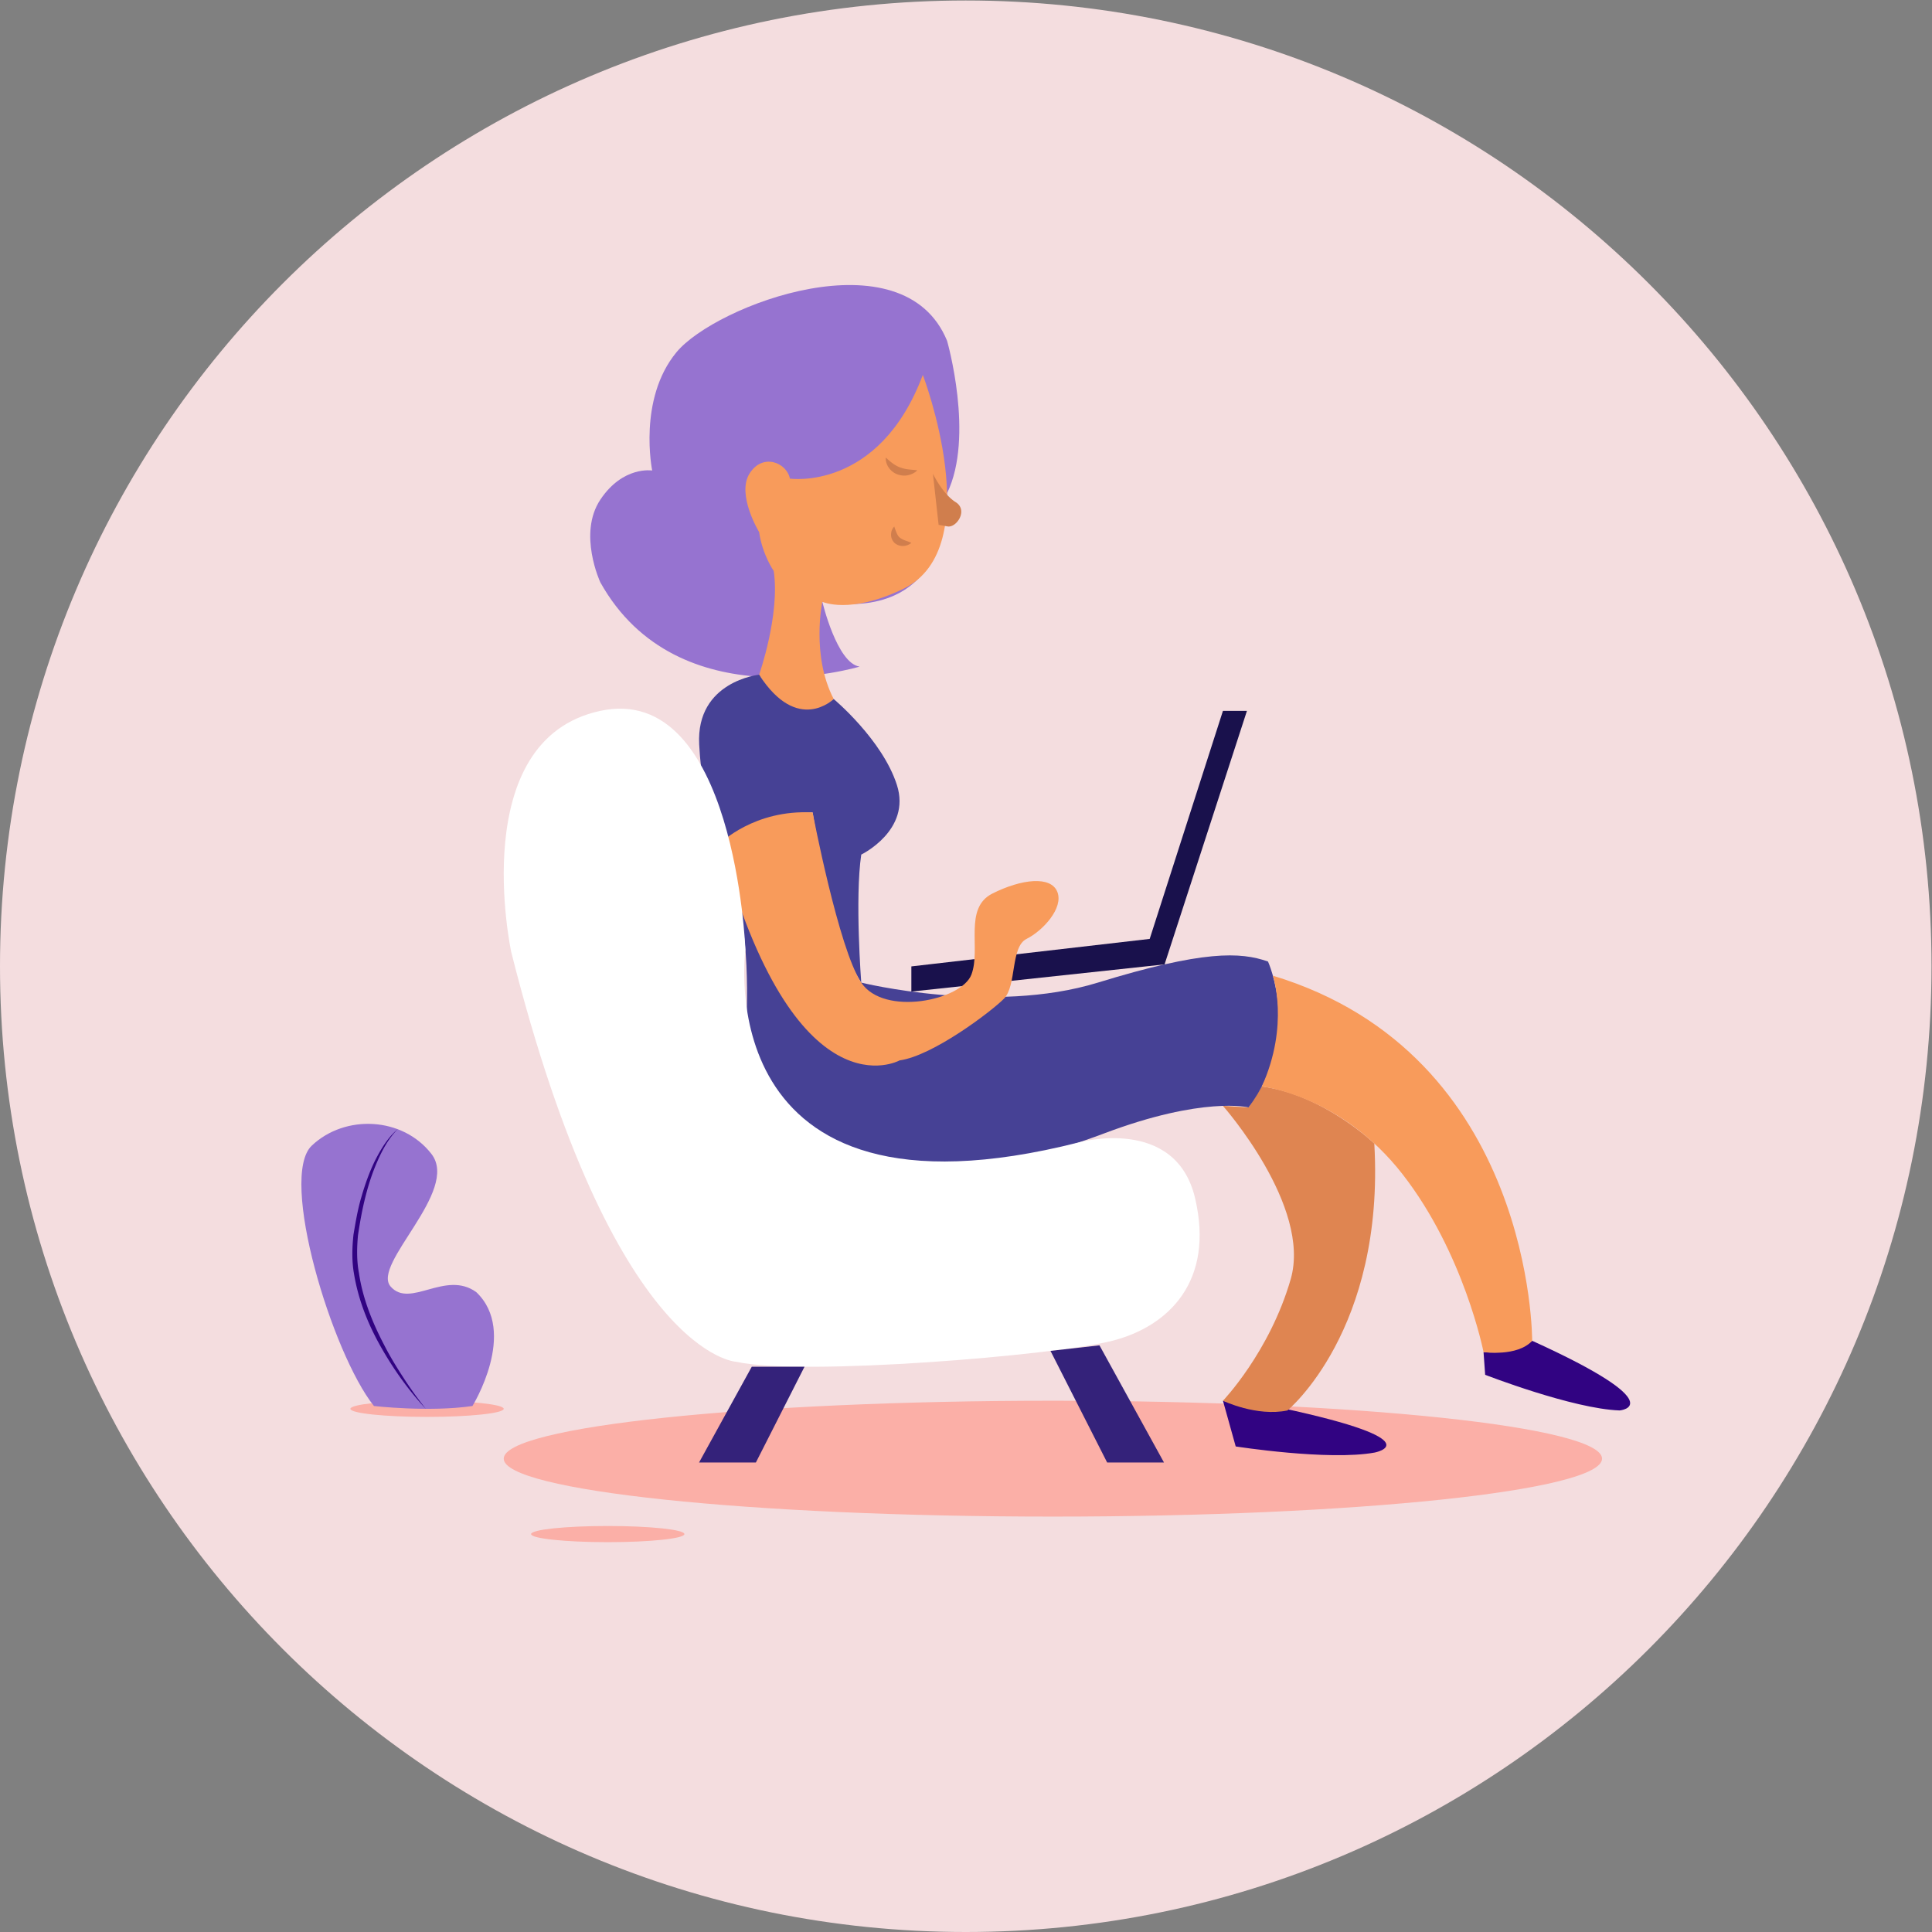 <svg xmlns="http://www.w3.org/2000/svg" height="338.947" width="338.947"><rect width="100%" height="100%" fill="#808080" stroke="none"/><defs><clipPath id="a" clipPathUnits="userSpaceOnUse"><path d="M0 254.21h254.21V0H0z"/></clipPath></defs><g clip-path="url(#a)" transform="matrix(1.333 0 0 -1.333 0 338.947)"><path d="M0 127.105C0 197.303 56.907 254.21 127.105 254.21c70.198 0 127.105-56.907 127.105-127.105C254.21 56.907 197.303 0 127.105 0 56.907 0 0 56.907 0 127.105" fill="#f4dddf"/><path d="M210.849 62.297c0-4.211-32.36-7.625-72.276-7.625-39.917 0-72.276 3.414-72.276 7.625 0 4.21 32.359 7.625 72.276 7.625 39.917 0 72.276-3.414 72.276-7.625m-144.553 6.56c0-.588-4.518-1.064-10.09-1.064-5.574 0-10.09.476-10.09 1.064 0 .588 4.516 1.064 10.09 1.064 5.572 0 10.09-.476 10.09-1.064m23.78-16.486c0-.588-4.518-1.064-10.09-1.064-5.574 0-10.091.476-10.091 1.064 0 .588 4.517 1.064 10.09 1.064 5.573 0 10.09-.476 10.09-1.064" fill="#fbafa7"/><path d="M195.465 73.334s11.518-4.479 17.703-4.692c0 0 7.252.64-11.517 9.171 0 0-2-1.898-6.4-1.493zm-32.831-9.429s12.208-1.916 18.296-.803c0 0 7.917 1.534-12.24 5.86 0 0-3.005-.322-7.736.96z" fill="#310382"/><path d="M160.954 108.727s11.69-13.21 8.917-22.809c-2.773-9.598-8.917-15.997-8.917-15.997s4.437-2.132 8.49-1.279c0 0 12.837 10.54 11.431 35.13 0 0-6.66 6.422-14.805 7.508l-1.745-2.754z" fill="#df8551"/><path d="M164.325 108.527s-5.972 1.493-18.982-3.413c-13.01-4.905-43.925-13.437-47.237 12.37 0 0 .954 11.732-1.179 18.77l16.422-11.304s17.276-4.265 31.14 0c13.864 4.266 18.77 4.053 22.396 2.773 0 0 4.48-9.811-2.56-19.196" fill="#464195"/><path d="M124.649 209.412s3.622-12.584 0-20.05c0 0 1.071-17.062-16.418-14.29 0 0 1.919-8.104 4.905-8.531 0 0-23.888-7.252-34.126 11.09 0 0-2.986 6.4 0 10.879 2.986 4.479 6.826 3.839 6.826 3.839s-1.92 9.384 3.199 15.57c5.118 6.185 29.851 15.57 35.614 1.493" fill="#9673d0"/><path d="M121.454 204.933s8.672-22.708-2.559-28.154c-7.039-3.413-10.665-1.706-10.665-1.706s-1.493-7.04 1.494-12.798c0 0-4.693-5.118-9.812 3.2 0 0 2.773 7.89 1.92 13.65 0 0-1.493 2.133-1.92 5.119 0 0-2.986 4.906-1.28 7.678 1.707 2.773 4.906 1.493 5.333-.64 0 0 11.73-1.706 17.49 13.65" fill="#f89b5b"/><path d="M119.946 123.772l33.325 3.578 10.841 33.367h-3.158l-9.64-30.014-31.368-3.62z" fill="#19114c"/><path d="M99.912 165.474s-8.318-.853-7.892-9.17c.427-8.319 2.773-13.012 2.773-13.012s5.12 4.053 12.158 4.053c0 0 2.56-16.637 6.4-22.395 0 0-.855 11.09 0 16.85 0 0 6.61 3.198 4.69 9.171-1.919 5.972-8.317 11.304-8.317 11.304s-4.746-4.698-9.812 3.2" fill="#464195"/><path d="M118.391 114.712s-13.787-7.678-23.598 28.581c0 0 4.48 4.48 12.158 4.052 0 0 3.412-17.916 6.398-22.395 2.986-4.479 13.224-2.346 14.504 1.066 1.28 3.413-1.066 8.745 2.772 10.665 3.84 1.92 7.68 2.346 8.532.213.853-2.133-1.919-5.13-4.053-6.19-2.132-1.062-1.279-6.18-2.985-7.887-1.707-1.707-9.365-7.51-13.728-8.105m47.679-3.432s10.413-1.139 18.518-11.544c8.105-10.405 10.664-23.415 10.664-23.415s4.479-.64 6.399 1.492c0 0 .213 37.658-34.126 48.05 0 0 2.21-6.498-1.455-14.583" fill="#f89b5b"/><path d="M67.28 129.002s-6.02 27.908 11.73 31.715c17.75 3.806 19.096-31.447 19.096-31.447s-5.247-37.822 43.923-25.337c0 0 12.698 3.527 15.257-7.35 2.56-10.878-3.412-16.85-10.878-18.77-7.464-1.919-40.736-4.692-49.482-2.772 0 0-16.21.64-29.647 53.961" fill="#fff"/><path d="M92.005 61.795h7.48l6.397 12.6h-6.94zm61.188 0h-7.481l-7.455 14.686 6.447.73z" fill="#34227a"/><path d="M122.784 191.922s1.28-2.666 2.986-3.732c1.706-1.067.107-3.413-1.067-3.2l-1.172.213zm-6.209 2.133c.676-.616 1.23-1.063 1.877-1.293.32-.12.657-.208 1.035-.255.38-.056.781-.064 1.247-.132a2.408 2.408 0 0 0-1.205-.636c-.459-.117-.965-.058-1.43.103-.94.357-1.579 1.288-1.524 2.213m1.12-9.078c.24-.712.422-1.218.721-1.446.141-.133.348-.232.607-.35.268-.101.57-.192.923-.356a1.802 1.802 0 0 0-1.018-.408 1.657 1.657 0 0 0-1.167.377 1.485 1.485 0 0 0-.487 1.155c.014.392.147.755.421 1.028" fill="#d07e4d"/><path d="M62.178 69.227s6.034 9.743.502 14.991c-4.066 2.93-8.705-2.197-11.268.732-2.563 2.93 9.154 12.571 5.37 17.454-3.783 4.882-11.35 5.248-15.744 1.098s2.685-27.419 8.178-34.275c0 0 7.25-.833 12.962 0" fill="#9673d0"/><path d="M56.038 68.857c-2.305 2.48-4.285 5.261-5.951 8.223-1.67 2.957-2.948 6.177-3.5 9.57-.3 1.693-.246 3.431-.064 5.141.285 1.675.562 3.358 1.055 4.99.47 1.634 1.043 3.244 1.793 4.774.774 1.503 1.667 3.006 2.969 4.102-1.194-1.2-2.008-2.707-2.677-4.239-.68-1.535-1.19-3.14-1.596-4.768-.41-1.628-.7-3.284-.951-4.944-.153-1.648-.186-3.318.122-4.958.48-3.299 1.738-6.458 3.293-9.429.755-1.5 1.639-2.937 2.555-4.35a50.05 50.05 0 0 1 2.952-4.112" fill="#310382"/></g></svg>
